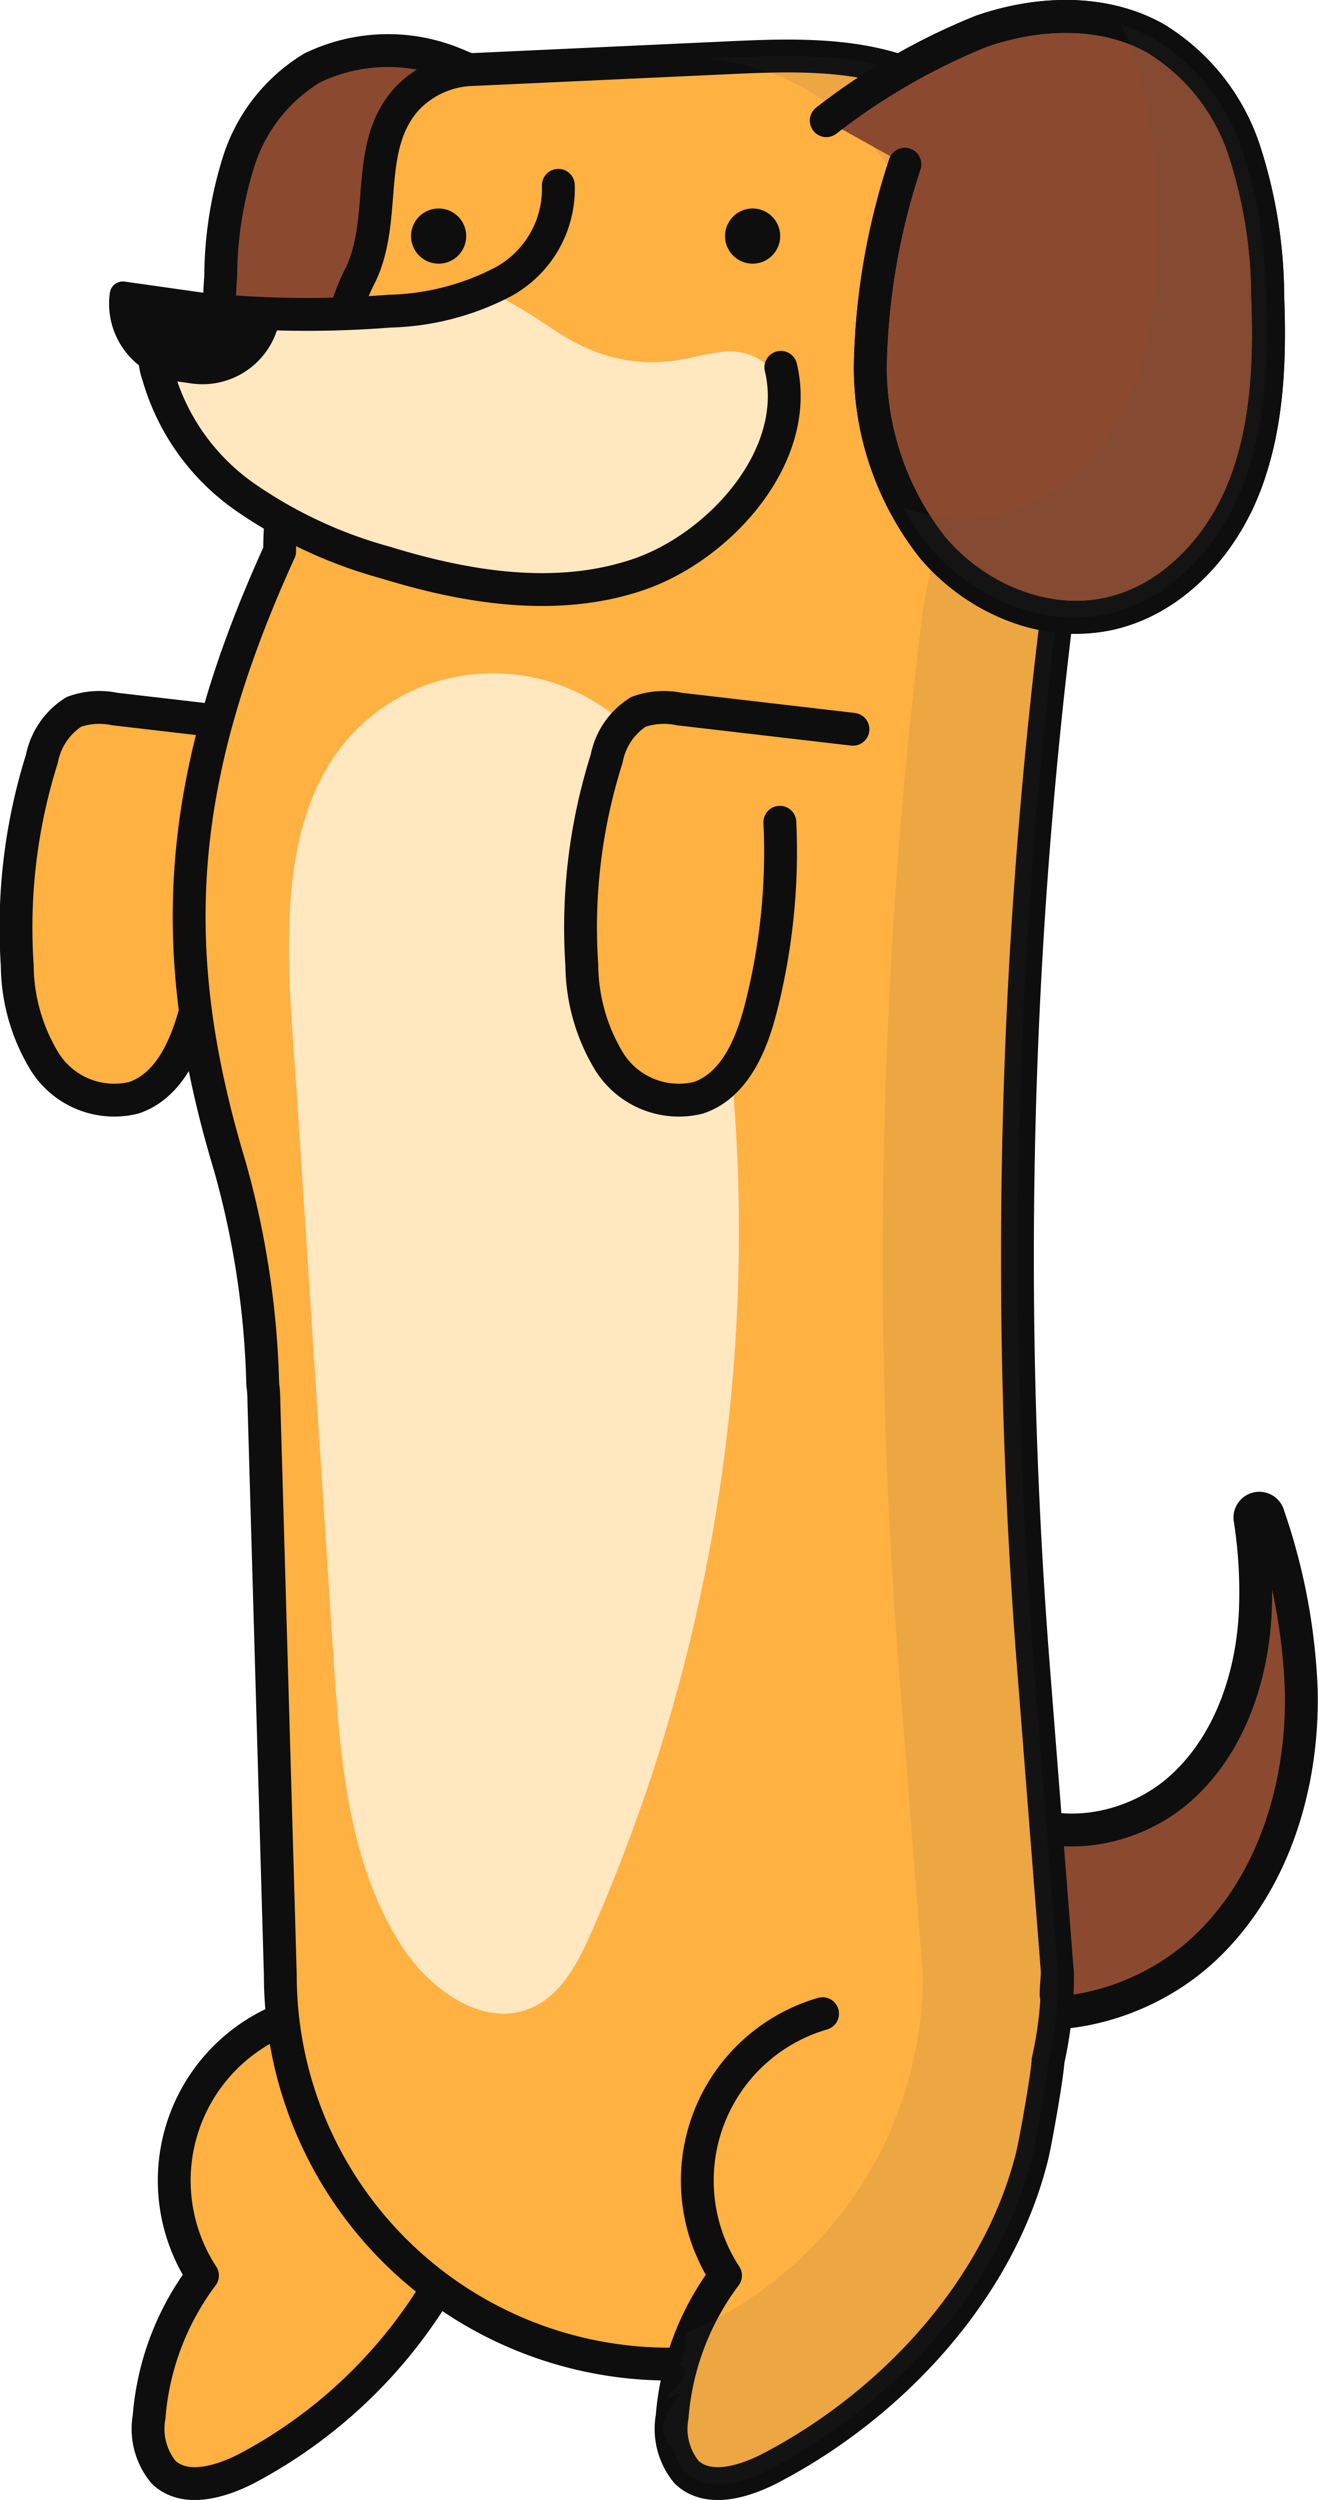 <svg xmlns="http://www.w3.org/2000/svg" viewBox="0 0 80.26 152.17"><defs><style>.cls-1{fill:#ffb142;}.cls-1,.cls-2,.cls-5{stroke:#0e0e0e;stroke-linecap:round;stroke-linejoin:round;stroke-width:2px;}.cls-2{fill:#8b4a30;}.cls-3{fill:#0e0e0e;}.cls-4{fill:#ffe7c0;}.cls-5{fill:none;}.cls-6,.cls-8{fill:#444;}.cls-6,.cls-7{opacity:0.1;}</style></defs><title>doggo5</title><g id="Layer_2" data-name="Layer 2"><g id="Layer_1-2" data-name="Layer 1"><path class="cls-1" d="M18.23,122.57a10.58,10.58,0,0,0-5.9,15.94,16.48,16.48,0,0,0-3.25,8.6,4.15,4.15,0,0,0,.88,3.37c1.28,1.22,3.39.62,5-.19A29.87,29.87,0,0,0,30.06,131c1-4,.88-8.84-2.12-11.71"/><path class="cls-2" d="M60.7,110c3.27,2.33,8.09,1.57,11.11-1.07s4.43-6.76,4.63-10.77a28.92,28.92,0,0,0-.31-5.65.57.57,0,0,1,1.11-.27,36.76,36.76,0,0,1,2,10.61c.14,5.76-1.66,11.76-5.84,15.71S62.47,123.93,57.5,121"/><path class="cls-1" d="M17.59,44.39,7,43.16a4.59,4.59,0,0,0-2.5.17,4.36,4.36,0,0,0-1.95,2.86,34.23,34.23,0,0,0-1.5,12.56,11.4,11.4,0,0,0,1.7,5.92,5,5,0,0,0,5.4,2.15c2.17-.73,3.2-3.16,3.78-5.37a38.41,38.41,0,0,0,1.18-11.4"/><path class="cls-2" d="M35.15,8.21a31.51,31.51,0,0,0-7.62-4.39A10.63,10.63,0,0,0,19,4.14a10.3,10.3,0,0,0-4.43,5.58,23.65,23.65,0,0,0-1.13,7.15,23,23,0,0,0,1.13,9.31c1.15,2.93,3.5,5.55,6.57,6.27a9.16,9.16,0,0,0,8.8-3.22A14.31,14.31,0,0,0,33,20.07a33.72,33.72,0,0,0-1.7-9.68"/><path class="cls-1" d="M65.7,18.88c-1-6-4.36-11.9-9.94-14.2-3.59-1.49-7.62-1.34-11.5-1.16l-15.43.71a5.72,5.72,0,0,0-4,1.73c-2.71,2.9-1.2,7.26-2.87,10.76a11.55,11.55,0,0,0-1.25,4.16,23.55,23.55,0,0,0-3.68,12.67h0C10.6,47.65,10.08,58,14,71a53.73,53.73,0,0,1,2,13.27h0a7.64,7.64,0,0,1,.07,1.08l1,34.88a23.68,23.68,0,0,0,23.68,23.67h0A23.67,23.67,0,0,0,64.4,120.2l-1.46-18.63A319.08,319.08,0,0,1,64.4,37.13h0l.06-.27C65.55,30.92,66.65,24.84,65.7,18.88Z"/><circle class="cls-3" cx="26.71" cy="14.37" r="1.68"/><circle class="cls-3" cx="45.83" cy="14.37" r="1.68"/><path class="cls-4" d="M31.36,18.58c1.36.74,2.57,1.75,4,2.44a9.82,9.82,0,0,0,6,.89c.88-.14,1.74-.41,2.63-.49a3.48,3.48,0,0,1,2.52.64,3.84,3.84,0,0,1,.87,3.71c-.83,4.24-4.61,7.44-8.76,8.65s-8.59.72-12.81-.19A31.58,31.58,0,0,1,16.55,31,15.68,15.68,0,0,1,9.9,24.06a4.63,4.63,0,0,1-.35-3.68,3.85,3.85,0,0,1,3-2.06,13.84,13.84,0,0,1,3.8.13,40.25,40.25,0,0,0,8.64,0c1-.11,1.8-.56,2.76-.74A5.81,5.81,0,0,1,31.36,18.58Z"/><path class="cls-5" d="M34,11.28a6.45,6.45,0,0,1-3.39,5.89,15.72,15.72,0,0,1-6.89,1.77,63.24,63.24,0,0,1-10,0c-1.34-.1-2.93-.15-3.77.9a3.45,3.45,0,0,0-.32,3A13.57,13.57,0,0,0,15,30.31a27.86,27.86,0,0,0,8.47,3.93c5,1.54,10.44,2.41,15.38.74s10-7.21,8.7-12.62"/><path class="cls-3" d="M7.14,17.75H16a.8.8,0,0,1,.8.8v0A4.77,4.77,0,0,1,12,23.32H11.1a4.77,4.77,0,0,1-4.77-4.77v0a.8.8,0,0,1,.8-.8Z" transform="matrix(0.99, 0.14, -0.14, 0.99, 3.02, -1.43)"/><path class="cls-4" d="M24.8,42.19A11.9,11.9,0,0,1,38,44.05c3.25,3,4.48,7.61,5.29,12A105.77,105.77,0,0,1,36,117.65c-.81,1.83-1.81,3.77-3.64,4.57-2.93,1.27-6.21-1.12-7.93-3.81-3.22-5.06-3.71-11.33-4.11-17.31L18.05,66.23C17.52,58.18,15.93,46.7,24.8,42.19Z"/><path class="cls-1" d="M51.94,44.39,41.38,43.16a4.6,4.6,0,0,0-2.5.17,4.31,4.31,0,0,0-1.94,2.86,34,34,0,0,0-1.51,12.56,11.49,11.49,0,0,0,1.7,5.92,5,5,0,0,0,5.4,2.15c2.17-.73,3.21-3.16,3.78-5.37a38.41,38.41,0,0,0,1.18-11.4"/><path class="cls-5" d="M64.31,121.42c0-.47.06-.93.08-1.37"/><path class="cls-1" d="M50.09,122.57a10.58,10.58,0,0,0-5.91,15.94,16.48,16.48,0,0,0-3.25,8.6,4.15,4.15,0,0,0,.88,3.37c1.29,1.22,3.39.62,5-.19,7.48-3.86,14.07-10.95,16.06-19.13.23-1,.86-4.56.94-5.58"/><path class="cls-6" d="M65.7,18.88c-1-6-4.36-11.9-9.94-14.2-3.59-1.49-7.62-1.34-11.5-1.16L43,3.58a16.26,16.26,0,0,1,4.56,1.1c5.58,2.3,9,8.23,9.94,14.2s-.15,12-1.25,18a2.56,2.56,0,0,1-.05.27,319.08,319.08,0,0,0-1.46,64.44l1.46,18.63A23.65,23.65,0,0,1,41.82,142a7.09,7.09,0,0,1-.44,2c1.53.43-2.36,2.65.09,1.67-2.34,2.85-.22,3.07-.35,3.73a2.7,2.7,0,0,0,.69,1.13c1.29,1.22,3.39.62,5-.19,7.48-3.86,14.07-10.95,16.06-19.13.23-1,.86-4.56.94-5.58h0a23.85,23.85,0,0,0,.62-5.38l-1.46-18.63A319.08,319.08,0,0,1,64.4,37.13l.06-.27C65.55,30.92,66.65,24.84,65.7,18.88Z"/><path class="cls-2" d="M50.32,7.34a39.23,39.23,0,0,1,9.42-5.43c3.43-1.2,7.4-1.36,10.58.4a12.59,12.59,0,0,1,5.47,6.9,29.05,29.05,0,0,1,1.41,8.85c.15,3.89,0,7.88-1.4,11.51s-4.33,6.86-8.12,7.76c-4,.94-8.26-.89-10.89-4A17.71,17.71,0,0,1,53,22a41.54,41.54,0,0,1,2.1-12"/><path class="cls-5" d="M50.32,7.34a39.23,39.23,0,0,1,9.42-5.43c3.43-1.2,7.4-1.36,10.58.4a12.59,12.59,0,0,1,5.47,6.9,29.05,29.05,0,0,1,1.41,8.85c.15,3.89,0,7.88-1.4,11.51s-4.33,6.86-8.12,7.76c-4,.94-8.26-.89-10.89-4A17.71,17.71,0,0,1,53,22a41.54,41.54,0,0,1,2.1-12"/><g class="cls-7"><path class="cls-8" d="M77.08,18.06a29.35,29.35,0,0,0-1.4-8.85,12.61,12.61,0,0,0-5.48-6.9,9.55,9.55,0,0,0-1.93-.79A15.74,15.74,0,0,1,69,3.21a29.47,29.47,0,0,1,1.4,8.86c.15,3.89,0,7.88-1.4,11.51s-4.33,6.86-8.12,7.76a10.1,10.1,0,0,1-5.9-.47,14.23,14.23,0,0,0,1.68,2.48c2.64,3.09,6.93,4.92,10.89,4,3.79-.9,6.71-4.13,8.12-7.76S77.23,22,77.08,18.06Z"/></g></g></g></svg>